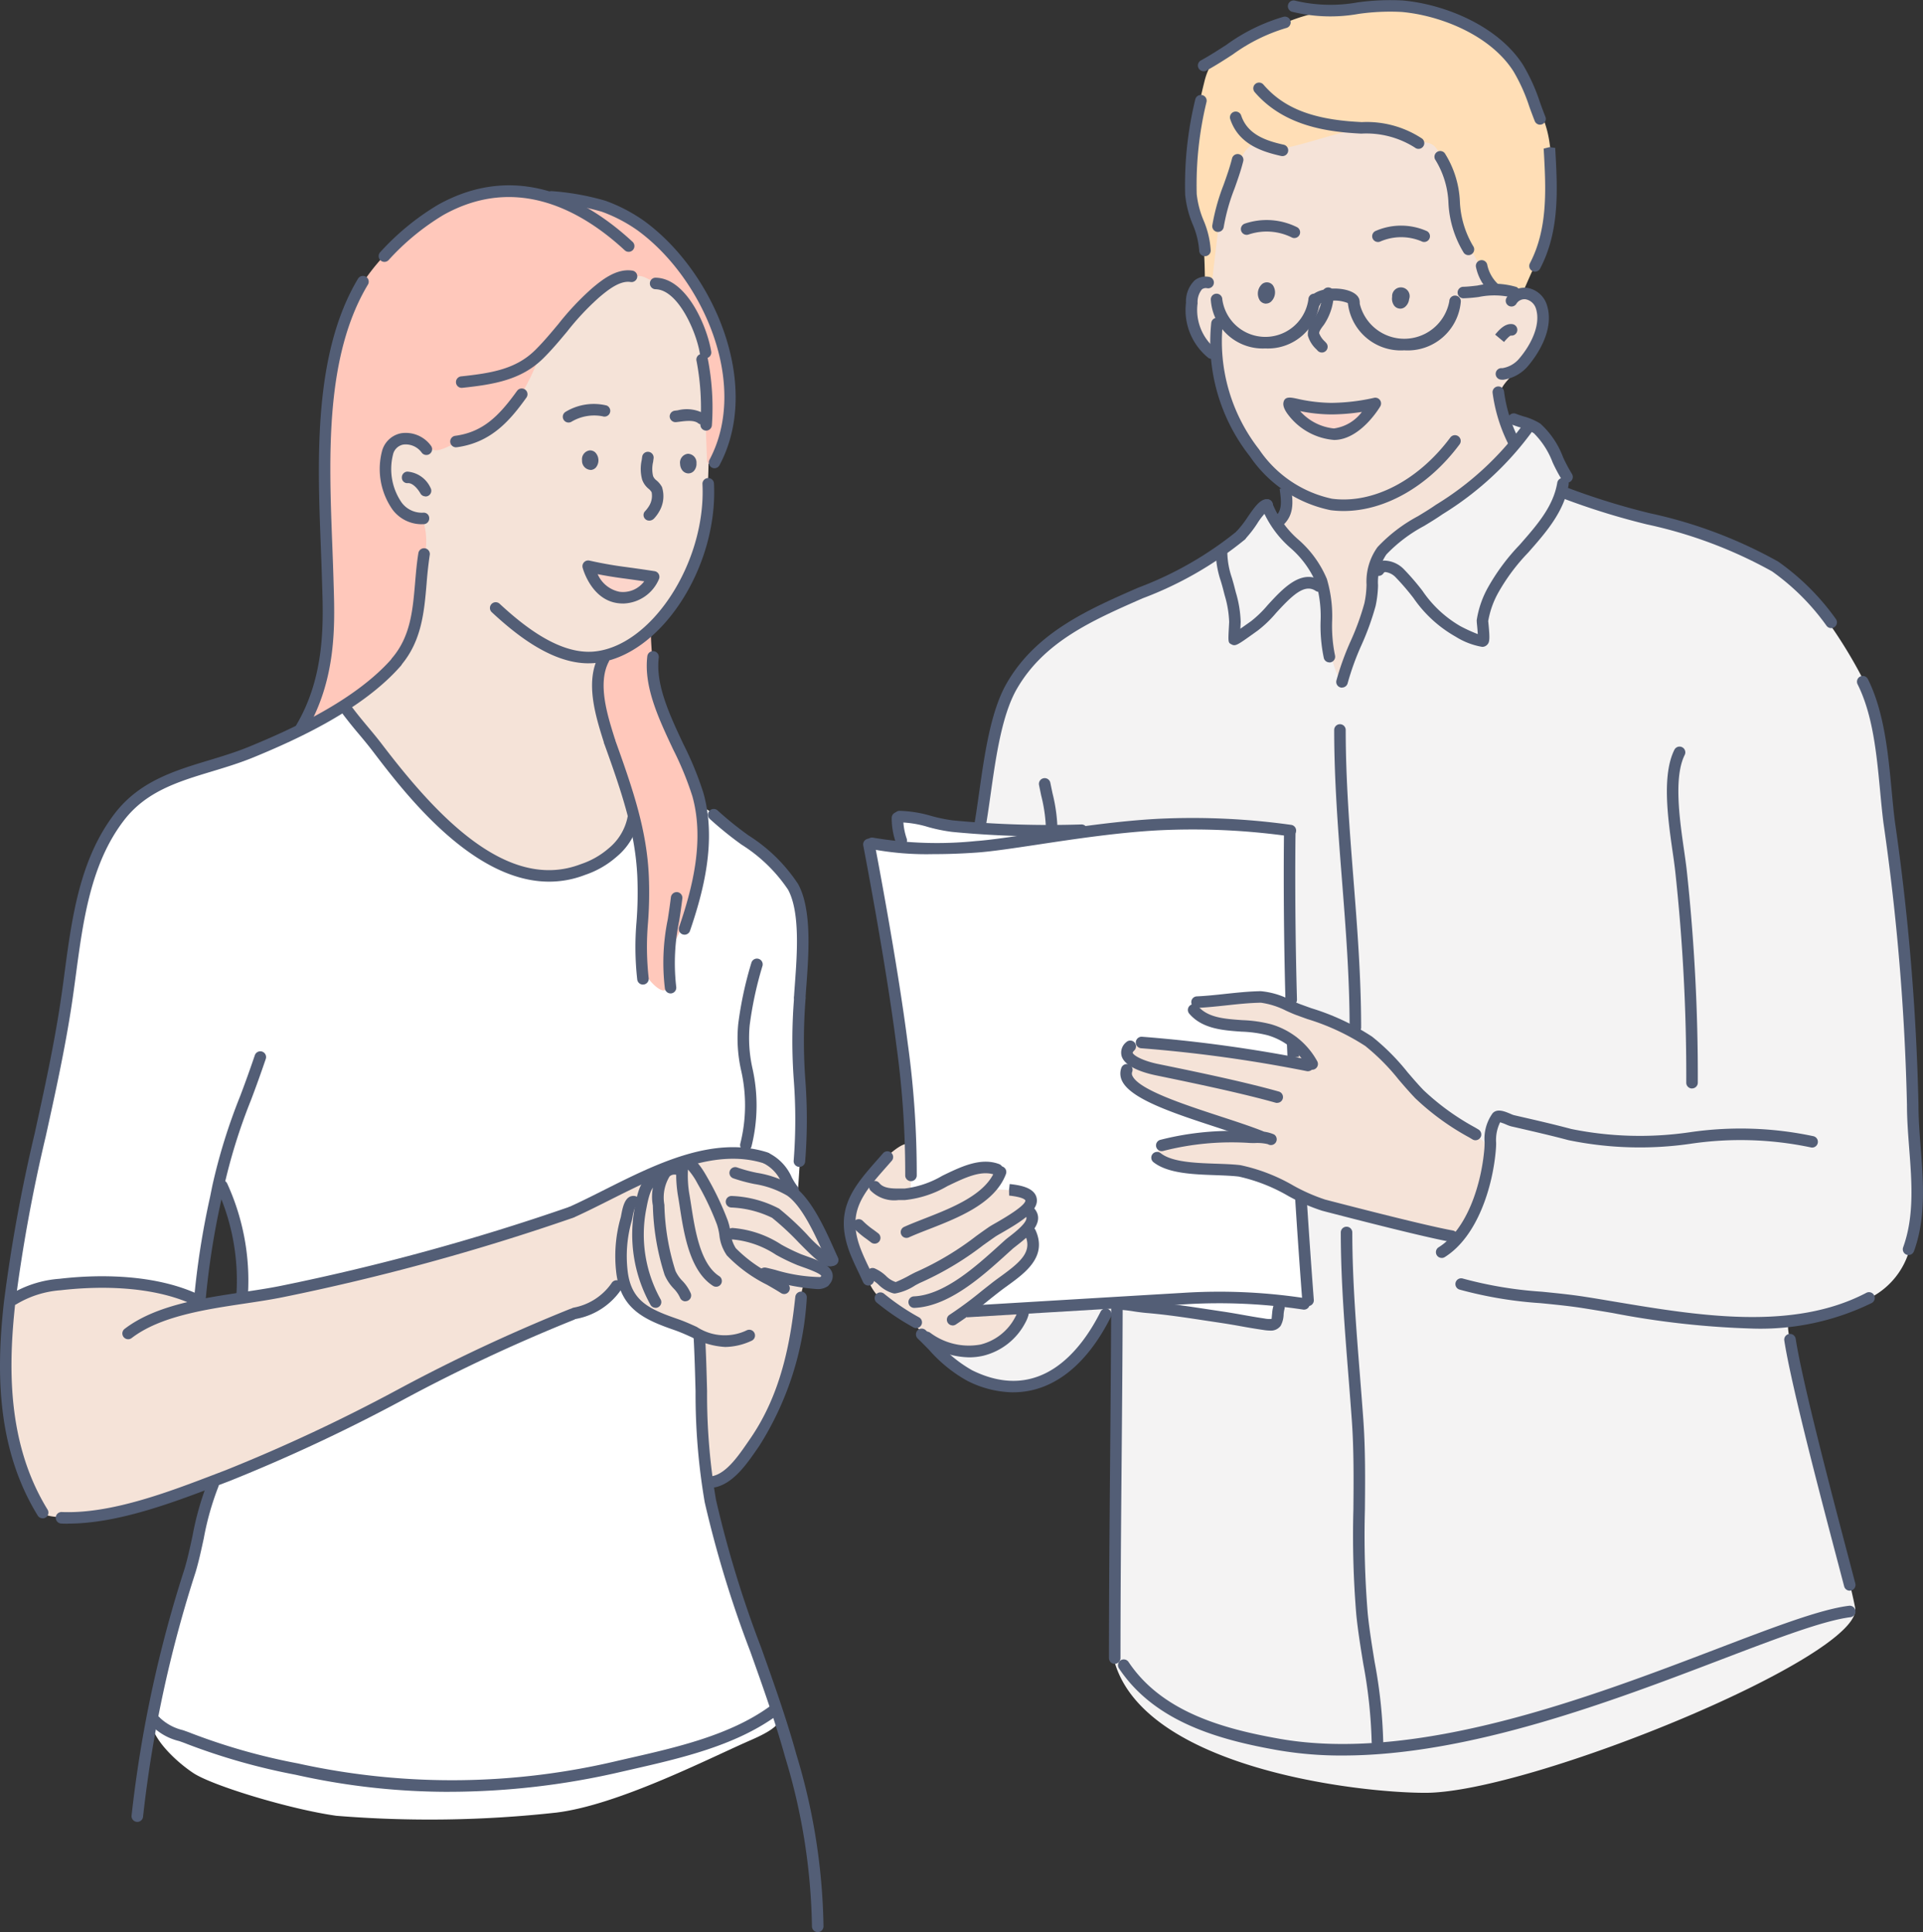 <svg data-name="グループ 3162" xmlns="http://www.w3.org/2000/svg" width="133.469" height="134.118" viewBox="0 0 133.469 134.118">
    <rect x="0" y="0" width="133.469" height="134.118" fill="#333333" stroke="none"/>
    <defs>
        <clipPath id="56jtzxfiea">
            <path data-name="長方形 1878" style="fill:none" d="M0 0h133.469v134.118H0z"/>
        </clipPath>
    </defs>
    <g data-name="グループ 3161" style="clip-path:url(#56jtzxfiea)">
        <path data-name="パス 4068" d="M295.615 239.455c0-8.372 5.539-13.806 10.174-13.806 2.313 0 6.434-1.151 9.088.006s3.685 4.624 3.685 8.818c0 2.807.371 8.8-1.046 12a14.875 14.875 0 0 1-3.985 5.247c-2.01 1.556 1.424 13.82-.11 14.9-2.147 1.51-9.583 9.178-15.409 2.778-3.672-4.034-5.237-10.094-5.231-14.357.009-6.235 2.833-10.612 2.833-15.585" transform="translate(-269.419 -207.174)" style="fill-rule:evenodd;fill:#f5e3d8"/>
        <path data-name="パス 4069" d="M5.654 1013.015a8.306 8.306 0 0 1 2.69-1 23.778 23.778 0 0 1 4.818-.3 21.656 21.656 0 0 1 4.813.876c.554.219.542.724 1.326.627s3.356-.539 4.606-.746 5.765-1.266 7.64-1.782 5.54-1.157 7.605-1.978 3.815-1.322 4.894-1.737a34.716 34.716 0 0 0 3.993-1.874 19.978 19.978 0 0 1 5.4-2.1 9.966 9.966 0 0 1 3.847-.1 2.762 2.762 0 0 1 1.855 1.065 23.832 23.832 0 0 0 1.382 2.014 14.309 14.309 0 0 1 1.48 2.584c.383.767.9 1.478.419 1.6s-.481.4-.251.712.327.641-.126.811-.838-.131-1.133.138-.267.026-.435.989a14.4 14.4 0 0 1-.511 3.616 23.8 23.8 0 0 1-1.213 3.713c-.523.916-1.013 2.026-1.612 2.884s-1.084 1.845-1.813 2.2-1.166.988-1.312.389-.259-3.059-.372-4.484.081-3.189-.032-4.112-.162-1.569-.744-1.8a30.511 30.511 0 0 1-3.3-1.553 7.232 7.232 0 0 1-1.457-1.505c-.227-.178-.486-.129-.777.291a2.969 2.969 0 0 1-1.7 1.132 27.937 27.937 0 0 0-3.045 1.2c-.912.4-4.441 1.913-5.969 2.672s-7.253 3.714-8.841 4.486-6.067 2.886-7.232 3.366a39.493 39.493 0 0 1-4.76 1.595 41.821 41.821 0 0 1-4.405 1.129c-.923.069-3.178.122-3.476-.254a13.191 13.191 0 0 1-1.65-3.4 17.484 17.484 0 0 1-.791-4.075 35 35 0 0 1-.1-4.388c.082-1.057.288-2.9.288-2.9" transform="translate(-4.905 -922.738)" style="fill-rule:evenodd;fill:#f5e3d8"/>
        <path data-name="パス 4070" d="M1035.413 109.689c0-1.227.445-1.835 1.008-1.994.667-.189.583-5.812 1.354-7.391 1.619-3.32 6.964-4.382 9.763-4.382 1.675 0 4.513.238 5.968 2.545 2.265 3.591 3.034 9.876 5.125 10.192a1.546 1.546 0 0 1 1.314 1.684 5.816 5.816 0 0 1-1.182 2.854c-.664.894-1.674 1.583-1.839 2.291-.353 1.512 1.035 3.318 1.064 3.721.65 9.1-8.114 18.74-11.63 18.74-2.583 0-9.948-8.668-5.142-13.067.882-.808 1.112-2.572.594-2.967-1.745-1.329-4.188-5.449-4.657-8.462-.14-.9-.773-.911-1.162-1.509a5.234 5.234 0 0 1-.577-2.255" transform="translate(-952.792 -88.268)" style="fill-rule:evenodd;fill:#f5e3d8"/>
        <path data-name="パス 4071" d="M741.843 995.911s1.352-1.232 1.418-.506.05 1.525.1 1.854 3-.694 4.084-.948 3.864-.2 4.516 1.364a8.414 8.414 0 0 1 .908 5.108c-.41 1.834.734 3.194-.663 4.673a7.131 7.131 0 0 1-5.382 2.042 4.458 4.458 0 0 1-3-1.568 13.572 13.572 0 0 0-2.15-1.69 3.31 3.31 0 0 1-1.338-1.786c-.554-1.214-1.217-1.93-1.22-3.172a3.935 3.935 0 0 1 .676-2.812 32.435 32.435 0 0 1 2.052-2.56" transform="translate(-680.136 -915.766)" style="fill-rule:evenodd;fill:#f5e3d8"/>
        <path data-name="パス 4072" d="M984.292 852.631s-1.531-.376-3.048-.774-3.984-.915-4.959-1.174a7.775 7.775 0 0 1-2.381-.64 20.694 20.694 0 0 0-3.59-1.734 7.627 7.627 0 0 0-2.945-.487c-1.488.08-3.164.819-4.619-.662s-3.264-2.935-3.133-5.37a8.153 8.153 0 0 1 2.454-5.307c.946-.826 1.741-3.037 3.659-3.21a8.838 8.838 0 0 1 5.72.827 57.838 57.838 0 0 1 5.435 2.575 19.137 19.137 0 0 1 3.523 2.479c1.038 1.034 3.683 3.29 4.1 3.646a14.752 14.752 0 0 1 1.893 1.636 5.662 5.662 0 0 1 .588 1.935c0 .519-2.7 6.261-2.7 6.261" transform="translate(-883.037 -766.654)" style="fill-rule:evenodd;fill:#f5e3d8"/>
        <path data-name="パス 4073" d="M1036.041 23.872s.33-2.845.44-3.726a18.621 18.621 0 0 1 .844-3.249c.4-1.212 1.138-2.735 1.781-2.625a4.1 4.1 0 0 0 1.67.275c1.138-.037 3.983-1.156 5.415-1.285s2.423-.2 3.506.5 1.725-.128 2.295 1.56a29.434 29.434 0 0 1 .973 4.057c.275 1.3 1.193 2.258 1.633 3.3s.257 1.505 1.1 1.652 1.4.477 1.725.294.257-.312 1.064-2.019a7.938 7.938 0 0 0 1.01-3.946 15.767 15.767 0 0 0-.019-4.461 7.478 7.478 0 0 0-.9-2.68c-.863-1.946-.7-2.166-1.817-3.323a8.73 8.73 0 0 0-3.562-2.551 23.215 23.215 0 0 0-3.927-.991 23.908 23.908 0 0 0-4.406.239 12.92 12.92 0 0 0-3.4.808 11.785 11.785 0 0 0-3.286 1.45c-1.414 1.01-2.24.955-2.68 2.845a39.16 39.16 0 0 0-.881 4.7 9.434 9.434 0 0 0 .074 3.818 15.274 15.274 0 0 1 .734 2.46c.11.734.129 2.827.129 2.827z" transform="translate(-951.925 -4.253)" style="fill:#ffdeb6;fill-rule:evenodd"/>
        <path data-name="パス 4074" d="M292.9 183.233a.289.289 0 0 1-.337-.3c0-.34-.075-1.788-.074-2.505s.09-2.942.016-3.66-.077-1.348-.164-1.854a6.857 6.857 0 0 0-1.465-3.115 5.632 5.632 0 0 0-1.914-1.206c-.988-.464-.819-.5-1.772-.375a4.906 4.906 0 0 0-2.6 1.239 16.569 16.569 0 0 0-1.967 2.2 16.274 16.274 0 0 0-1.77 2.279 15.656 15.656 0 0 1-1.447 2.875 5.839 5.839 0 0 1-2.132 2.087c-.92.4-1.407.607-2.047.835s-1.257.672-1.73.472-.663-.51-1.245-.656-1.321-.186-1.593.335a3.714 3.714 0 0 0-.388 2c.071.747.613 2.366 1.231 2.718s1.15.112 1.363.539a4.723 4.723 0 0 1 .076 2.546 38.789 38.789 0 0 1-.454 4.2 5.05 5.05 0 0 1-1.371 3.014 21.337 21.337 0 0 1-3.623 2.959 20.854 20.854 0 0 1-2.677 1.445c-.466.256-.029-.21.279-1.206a23.751 23.751 0 0 0 .961-3.625c.03-.719.332-4.192.214-5.766s-.355-4.154-.325-6.425a36.157 36.157 0 0 1 .371-6.751 27.427 27.427 0 0 1 1.406-5.237 14.421 14.421 0 0 1 2.77-3.887c1.464-1.519 2.378-2.729 4.6-3.423s2.914-1.1 4.557-.8a22.8 22.8 0 0 0 2.954.506 7.022 7.022 0 0 1 3.713.974 8.93 8.93 0 0 1 3.392 2.423 16.821 16.821 0 0 1 2.934 4.182 12.139 12.139 0 0 1 1.529 7.78 11.59 11.59 0 0 1-1.265 3.175" transform="translate(-243.497 -150.998)" style="fill:#ffc8bb;fill-rule:evenodd"/>
        <path data-name="パス 4075" d="M519.784 551.175a6.776 6.776 0 0 0 1.978-.907c.644-.533 1.532-1.2 1.511-.776s.058 1.22.121 2.313a9.507 9.507 0 0 0 .822 3.589c.62 1.391 1.478 2.692 1.83 3.768a12.055 12.055 0 0 1 .8 3.331c.074 1.318.449 1.857-.067 3.574s-.341 2.111-.922 3.149a10.457 10.457 0 0 0-1.2 3.279c-.255 1.281-.323 2.991-1.209 1.765s-.823-.914-.857-2.289.1-3.76.1-4.587a17.342 17.342 0 0 0-.372-4.6c-.452-1.443-.7-2.088-1.1-3.474s-.861-2.656-1.114-3.557a7.76 7.76 0 0 1-.555-2.782c.09-.957.226-1.8.226-1.8" transform="translate(-478.088 -505.52)" style="fill:#ffc8bb;fill-rule:evenodd"/>
        <path data-name="パス 4076" d="M1121.276 350.8a24.638 24.638 0 0 0 2.916.359 14.332 14.332 0 0 0 3.063-.359s-1.257 2.134-2.873 2.134-3.191-1.728-3.105-2.134" transform="translate(-1031.801 -322.8)" style="fill:#fcd5cb;fill-rule:evenodd"/>
        <path data-name="パス 4077" d="M511.628 492.568s1.071.254 2.4.431c1.161.154 2.141.307 2.141.307a2.374 2.374 0 0 1-2.423 1.432c-1.6-.2-2.119-2.169-2.119-2.169" transform="translate(-470.803 -453.264)" style="fill:#fcd5cb;fill-rule:evenodd"/>
        <path data-name="パス 4078" d="M846.014 416.1c.159-.543.679-2 .319-2.673-.411-.768-1.9-1.245-2.865-2.131a15.369 15.369 0 0 1-2.556-2.244 16.069 16.069 0 0 0-3.132-3.151 26.373 26.373 0 0 0-4.939-2.086c-.6-.21-1.261-.514-1.882-.778-.944-.4-3.415.283-4.752.3-.265 0-.421 1 .591 1.348 1.465.5 3 .3 4.032.514.423.086 1.939.951 2.039 1.706.078.579-.65.476-1.986.268-.653-.1-3.911-.561-5.7-.792-.679-.087-3-.337-3.625-.025-.334.166-.388.246-.271.8.082.395.181.535 0 .916-.154.323-.072.9.894 1.479a46.665 46.665 0 0 0 7.389 2.8 21.325 21.325 0 0 1-3.237.475c-.424.064-2.847.109-3.158 1.2-.094.333 1.286.667 2.97.885a32.594 32.594 0 0 1 3.264.2c.769.307-6.266 3.074-6.658 3.119-1.985.226-12.026-17.315-11.638-26.67.07-1.674.742-5.375.743-5.486.017-2.337 1.69-5.357 3.382-7.073 2.736-2.774 6.356-3.772 9.335-5.166a20.293 20.293 0 0 0 3.463-1.98 10.089 10.089 0 0 0 2.505-2.772c.255-.444.535.077.855.642.563.994 1.767 1.836 2.941 3.494a4.882 4.882 0 0 1 .761 3.219c.033 2.478.818 4.578 1.037 4.5.3-.106.583-1.694 1.355-3.388a21.48 21.48 0 0 0 1.08-4.885c.156-.69.879-1.143 1.407-1.565 1.1-.877 3.439-2.023 4.84-3.318.8-.741 2.573-1.879 3.187-2.932.182-.312-.718-1.808-.48-2.019.268-.239 1.168.209 1.893.442.751.241 1 .977 1.573 2.125.4.807.853 1.3.66 2.036-.11.417.042.564.668.772 2.048.68 5.79 1.662 8.915 2.6a20.2 20.2 0 0 1 6.626 3.534 33.1 33.1 0 0 1 4.457 6.5 17.25 17.25 0 0 1 1.41 5.084c.415 2.822.667 6.682 1.108 9.557.549 3.584.641 6.119 1 11.282.094 1.34-.028 3.174.043 4.825.144 3.366.632 5.582-.124 8.289a5.345 5.345 0 0 1-2.885 4.04 31.442 31.442 0 0 1-5.582 1.69c-.233.044-.073.851.337 2.958.66 3.394 3.608 13.7 4.214 16.861.637 3.326-22.547 12.846-29.826 12.846-4.78 0-19.262-1.723-21.533-8.944-.037-.115.088-6.657.011-10.932-.044-2.453.16-10.962.033-13.231-.023-.415-.076-.715-2.265 2.367a6.418 6.418 0 0 1-4.754 2.621 8.173 8.173 0 0 1-5.925-3.172c-.4-.492 1.36.629 3.434.589a4.574 4.574 0 0 0 2.813-2.021c2.729-6.276 16.774-8.754 18.8-8.715a9.215 9.215 0 0 1 2.163.61c2.78.766 8.932 2.249 9.078 2.277.62.12 1.833-2.543 2.15-3.638" transform="translate(-743.078 -333.824)" style="fill:#f4f3f3;fill-rule:evenodd"/>
        <path data-name="パス 4079" d="M31.953 614.167s1.72 2.269 2.771 3.607a34.634 34.634 0 0 0 4.682 5.016c1.337.979 3.248 2.58 4.347 2.77s3.249.693 4.443.048 2.938-1.577 3.344-2.436.478-.716.788.215a12.878 12.878 0 0 1 .43 3.726c-.024 1.218-.335 2.532-.263 3.774s-.072 1.338.454 2.079 1.409 1.433 1.433.478a13.151 13.151 0 0 1 .215-2.2 15 15 0 0 1 .955-2.031 16.837 16.837 0 0 0 1.075-3.367c.12-1.028.263-2.365.287-3.344s-.144-1.553.549-.86 1.839 1.337 2.795 2.2 2.665 2.152 3.041 3.2a8.153 8.153 0 0 1 .419 3.205c-.021 1.319-.251 4.42-.272 5.363s.063 2.367.1 4.126.042 5.363 0 6.138-.146 2.2-.146 2.2a7.437 7.437 0 0 1-.88-1.194 2.8 2.8 0 0 0-1.739-1.529 8.847 8.847 0 0 0-3.531-.09 28.772 28.772 0 0 0-5.678 2.1 36.2 36.2 0 0 1-4.109 2.027c-1.21.415-4.864 1.7-7.449 2.42s-6.961 1.854-8.623 2.25-5.792 1.183-6.267 1.193-.152-.186-.209-.852a20.116 20.116 0 0 0-.289-3.378 9.282 9.282 0 0 0-.975-2.977c-.349-.516-.515-.295-.624.5s-.571 2.464-.791 3.842-.35 2.353-.386 2.776-.037.183-.92-.092a13.42 13.42 0 0 0-3.994-.882 27.064 27.064 0 0 0-5.109.142 9.048 9.048 0 0 0-2.7.89c-.38.251-.485.158-.318-.9s.3-2.667.7-4.509 1.108-4.908 1.353-6 1.171-6.124 1.434-7.44a45.27 45.27 0 0 0 .7-4.474 35.169 35.169 0 0 1 .9-4.908 17.136 17.136 0 0 1 1.626-4.011 7.261 7.261 0 0 1 2.981-3.085 13.738 13.738 0 0 1 3.54-1.472 31.956 31.956 0 0 0 4.128-1.306c1.228-.52 2-.9 3.322-1.56s2.467-1.376 2.467-1.376" transform="translate(-8.038 -565.16)" style="fill:#fff;fill-rule:evenodd"/>
        <path data-name="パス 4080" d="M136.055 1131a46.732 46.732 0 0 0 4.684-1.9c1.674-.86 4.466-2.269 6.4-3.157s5.419-2.764 7.043-3.558 5.459-2.519 6.289-2.821a9.137 9.137 0 0 0 2.626-1.05c.631-.537 1.043-1.309 1.225-1.108s.941 1.388 1.41 1.622a20 20 0 0 0 2.365 1.149c.747.24 1.688.507 1.73.931s-.086 7.188.355 9.268 1.636 6.7 2.356 8.8 2.335 6.265 2.5 7.185 1.265 1.362-1.636 2.624-9.2 4.508-13.511 5.044a79.952 79.952 0 0 1-15.294.224c-3.238-.455-8.608-2.094-9.922-2.964s-3-2.546-2.9-3.67 1.133-4.929 1.434-6.061 1.289-4.184 1.627-5.65.615-2.755.805-3.62a5.583 5.583 0 0 1 .416-1.291" transform="translate(-121.254 -1028.211)" style="fill:#fff;fill-rule:evenodd"/>
        <path data-name="パス 4081" d="M759.506 736.051s.042-3.147-.085-4.912-.649-6.224-.9-8.13-.79-5.391-1.086-6.676-.664-3.43-.749-3.994.226-.607.706-.522.945 0 1.313.07.226.056.113-.536a6.166 6.166 0 0 1-.155-1.3c.014-.282.409-.254.734-.126a26.084 26.084 0 0 0 3.246.635c.62.043 2.921.24 4.064.24s3.134.1 3.783.085a17.58 17.58 0 0 0 3.106-.212 50.051 50.051 0 0 1 6.317-.414c1.119.04 4.555.351 5.157.447s.636.2.7.673.194 11.567.194 11.567-1.293-.431-1.6-.531a17.018 17.018 0 0 0-2.532.133 11.8 11.8 0 0 0-2.179.221c-.332.144-.631.243-.365.553a4.311 4.311 0 0 0 1.592.929c.376.066 1.693.1 2.19.177a10.23 10.23 0 0 1 2.312.586 1.541 1.541 0 0 1 .62 1.062c0 .3.211.9-.5.756s-6.545-1.018-7.937-1.1-2.789-.117-2.92.224.284.885.134 1.089-.554.4-.339.751a4 4 0 0 0 2.029 1.742c1.264.494 4.6 1.547 5.488 1.932s.836.5.129.487a16.213 16.213 0 0 0-3.278.292 7.4 7.4 0 0 0-1.945.6c-.19.2-.443.469.018.7a6.506 6.506 0 0 0 2.348.747 17.023 17.023 0 0 1 3.076.079 22.105 22.105 0 0 1 3.046 1.184c.883.358 1.206.432 1.28 1.017s.588 6.89.588 6.89a1.76 1.76 0 0 1-.916.171c-.435-.071-1.168-.142-1.216.2s-.145 1.245-.475 1.276-2.227-.273-3.867-.526-5.622-.754-6.413-.835-3.876.108-5.061.145-5.943.4-5.943.4 1.1-.966 1.7-1.417 1.482-1.017 1.882-1.41a3.963 3.963 0 0 0 1.032-1.865c-.037-.4-.323-.786-.172-1.075a1.31 1.31 0 0 0 .216-.9.994.994 0 0 1-.091-.728.864.864 0 0 0-.551-.975 14.81 14.81 0 0 0-2.077-.172c-.306.012.43-.606.453-.985s-.263-.824-1.234-.635a20.953 20.953 0 0 0-3.292 1.322 15.923 15.923 0 0 1-1.676.6" transform="translate(-696.291 -653.193)" style="fill:#fff;fill-rule:evenodd"/>
        <path data-name="パス 4082" d="M1061.567 289.858a6.934 6.934 0 0 1-.9-.058 8.945 8.945 0 0 1-5.6-3.735 12.816 12.816 0 0 1-2.68-9.275.4.4 0 0 1 .793.113 12.175 12.175 0 0 0 2.525 8.678 8.162 8.162 0 0 0 5.067 3.426c2.829.367 5.972-1.256 8.2-4.241a.4.4 0 1 1 .641.478c-2.169 2.908-5.178 4.614-8.04 4.614" transform="translate(-968.317 -254.387)" style="fill:#535e76"/>
        <path data-name="パス 4083" d="M1033.266 246.35a.4.4 0 0 1-.226-.07 4.261 4.261 0 0 1-1.553-3.826 2.057 2.057 0 0 1 .592-1.546 1.236 1.236 0 0 1 1-.253.4.4 0 0 1-.11.793.448.448 0 0 0-.376.077 1.406 1.406 0 0 0-.3.969 3.486 3.486 0 0 0 1.206 3.126.4.4 0 0 1-.226.73" transform="translate(-949.172 -221.438)" style="fill:#535e76"/>
        <path data-name="パス 4084" d="M1301.449 256.586a1.127 1.127 0 0 1-.15-.01.4.4 0 0 1 .109-.793 1.92 1.92 0 0 0 1.207-.7c.778-.917 1.485-2.3 1.139-3.418a.935.935 0 0 0-.711-.662.655.655 0 0 0-.661.326.4.4 0 0 1-.661-.452 1.451 1.451 0 0 1 1.442-.666 1.725 1.725 0 0 1 1.355 1.217c.556 1.8-.849 3.648-1.293 4.172a2.764 2.764 0 0 1-1.776.99" transform="translate(-1197.144 -230.226)" style="fill:#535e76"/>
        <path data-name="パス 4085" d="m1301.127 283.1-.615-.513c.233-.279.668-.8 1.195-.726a.4.4 0 0 1-.11.793c-.044.01-.177.1-.47.447m-.314-.249z" transform="translate(-1196.739 -259.361)" style="fill:#535e76"/>
        <path data-name="パス 4086" d="M1099.1 250.943c.026-.187.132-.326.239-.311s.171.178.146.364-.133.326-.239.311-.171-.178-.146-.364" transform="translate(-1011.395 -230.632)" style="fill:#fff;fill-rule:evenodd"/>
        <path data-name="パス 4087" d="M1094.648 247.09a.478.478 0 0 1-.071-.005.536.536 0 0 1-.353-.211.89.89 0 0 1 .159-1.149.525.525 0 0 1 .749.1.887.887 0 0 1-.158 1.148.54.54 0 0 1-.327.113m.235-.663z" transform="translate(-1006.779 -226.013)" style="fill:#535e76"/>
        <path data-name="パス 4088" d="M1215.8 255.286c.026-.187.133-.326.239-.311s.172.178.146.364-.133.326-.239.312-.172-.178-.146-.364" transform="translate(-1118.778 -234.628)" style="fill:#fff;fill-rule:evenodd"/>
        <path data-name="パス 4089" d="M1211.343 251.44a.473.473 0 0 1-.071-.005.534.534 0 0 1-.353-.212.814.814 0 0 1-.134-.6.609.609 0 1 1 1.178.163.817.817 0 0 1-.293.545.543.543 0 0 1-.326.113m.234-.664z" transform="translate(-1114.161 -230.017)" style="fill:#535e76"/>
        <path data-name="パス 4090" d="M1193.946 197.374a.4.4 0 0 1-.148-.772 4.415 4.415 0 0 1 3.552.021.4.4 0 1 1-.391.7 3.642 3.642 0 0 0-2.866.025.4.4 0 0 1-.148.028" transform="translate(-1098.307 -180.577)" style="fill:#535e76"/>
        <path data-name="パス 4091" d="M1083.216 192.69a.4.4 0 0 1-.2-.051 3.931 3.931 0 0 0-2.968-.2.4.4 0 1 1-.275-.751 4.728 4.728 0 0 1 3.634.252.4.4 0 0 1-.2.749" transform="translate(-993.375 -176.165)" style="fill:#535e76"/>
        <path data-name="パス 4092" d="M1138.449 254.562a.4.4 0 0 1-.3-.131l-.075-.082a2.079 2.079 0 0 1-.6-.962 1.608 1.608 0 0 1 .458-1.212 3.56 3.56 0 0 0 .562-1.644.4.4 0 1 1 .782-.172 4.023 4.023 0 0 1-.693 2.283c-.125.161-.349.453-.322.593a1.54 1.54 0 0 0 .4.57l.08.088a.4.4 0 0 1-.3.67" transform="translate(-1046.699 -230.092)" style="fill:#535e76"/>
        <path data-name="パス 4093" d="M1330.553 136.446a.4.4 0 0 1-.354-.586c1.273-2.43 1.111-5.241.955-7.959l.4-.1.4-.023-.4.023.4.051c.162 2.827.33 5.751-1.047 8.377a.4.4 0 0 1-.354.215" transform="translate(-1224.013 -117.585)" style="fill:#535e76"/>
        <path data-name="パス 4094" d="M1285.032 228.546a.4.4 0 0 1-.256-.093 3.364 3.364 0 0 1-1.089-1.851.4.4 0 0 1 .774-.2 2.548 2.548 0 0 0 .828 1.44.4.4 0 0 1-.257.708" transform="translate(-1181.244 -208.059)" style="fill:#535e76"/>
        <path data-name="パス 4095" d="M1299.761 340.516a.4.4 0 0 1-.355-.216 11.2 11.2 0 0 1-1.163-3.679.4.4 0 0 1 .791-.125 10.258 10.258 0 0 0 1.082 3.435.4.4 0 0 1-.355.585" transform="translate(-1194.645 -309.334)" style="fill:#535e76"/>
        <path data-name="パス 4096" d="M1106.789 426.4a.4.4 0 0 1-.253-.71c.568-.465.52-1.036.384-2.006l.789-.134-.4.056.4-.032c.135.966.275 1.964-.67 2.737a.4.4 0 0 1-.253.09" transform="translate(-1018.105 -389.752)" style="fill:#535e76"/>
        <path data-name="パス 4097" d="M847.823 481.634a.4.4 0 0 1-.068-.006.4.4 0 0 1-.328-.462c.119-.7.225-1.451.335-2.223.376-2.657.8-5.669 1.928-7.612 2.028-3.5 5.621-5.079 9.1-6.6a24.643 24.643 0 0 0 6.862-3.926.4.4 0 1 1 .541.59 25.224 25.224 0 0 1-7.082 4.069c-3.511 1.543-6.827 3-8.724 6.273-1.048 1.809-1.462 4.738-1.828 7.323-.11.781-.218 1.539-.338 2.246a.4.4 0 0 1-.394.333" transform="translate(-779.802 -423.933)" style="fill:#535e76"/>
        <path data-name="パス 4098" d="M1162.727 387.141a.4.4 0 0 1-.1-.012.4.4 0 0 1-.292-.485 18.946 18.946 0 0 1 1-2.762 17.766 17.766 0 0 0 .942-2.6 6.7 6.7 0 0 0 .149-1.289 4.079 4.079 0 0 1 .764-2.611 10.9 10.9 0 0 1 2.81-2.147c.431-.261.854-.518 1.239-.788a20.957 20.957 0 0 0 5.947-5.436.4.4 0 1 1 .666.444 21.883 21.883 0 0 1-6.153 5.648c-.4.279-.837.546-1.283.816a10.367 10.367 0 0 0-2.612 1.975 3.419 3.419 0 0 0-.58 2.14 7.5 7.5 0 0 1-.17 1.442 18.75 18.75 0 0 1-.981 2.712 18.285 18.285 0 0 0-.958 2.645.4.4 0 0 1-.388.3" transform="translate(-1069.579 -339.407)" style="fill:#535e76"/>
        <path data-name="パス 4099" d="M1101.673 445.57a.4.4 0 0 1-.388-.3 10.884 10.884 0 0 1-.226-2.523 8.367 8.367 0 0 0-.316-2.7 6.715 6.715 0 0 0-1.772-2.419 7.352 7.352 0 0 1-2.018-2.854.4.4 0 0 1 .76-.253 6.625 6.625 0 0 0 1.827 2.544 7.42 7.42 0 0 1 1.956 2.713 9.051 9.051 0 0 1 .364 2.964 10.118 10.118 0 0 0 .2 2.337.4.4 0 0 1-.292.485.392.392 0 0 1-.1.012" transform="translate(-1009.403 -399.59)" style="fill:#535e76"/>
        <path data-name="パス 4100" d="M1074.971 437.108a.4.4 0 0 1-.279-.687 7.143 7.143 0 0 0 .725-.941c.5-.724.866-1.247 1.338-1.247a.4.4 0 0 1 .042.8 4.719 4.719 0 0 0-.722.906 7.692 7.692 0 0 1-.825 1.059.4.4 0 0 1-.279.113" transform="translate(-988.825 -399.583)" style="fill:#535e76"/>
        <path data-name="パス 4101" d="M1058.846 483.783a.4.4 0 0 1-.182-.052c-.253-.126-.253-.126-.188-1.311l.013-.251a7.226 7.226 0 0 0-.314-1.86l-.089-.349c-.054-.217-.116-.426-.177-.633a6.436 6.436 0 0 1-.344-1.865.4.4 0 1 1 .8 0 5.714 5.714 0 0 0 .312 1.639c.063.217.128.437.185.664l.088.343a7.977 7.977 0 0 1 .339 2.064c0 .023-.006.138-.014.29 0 .055-.006.116-.01.179.192-.134.385-.273.5-.353s.208-.148.244-.173a7.665 7.665 0 0 0 1.144-1.108c1.06-1.157 2.377-2.6 3.781-1.664a.4.4 0 0 1-.444.666c-.772-.515-1.625.313-2.748 1.538a8.089 8.089 0 0 1-1.289 1.233c-.033.022-.114.081-.222.158-.9.644-1.182.842-1.382.842" transform="translate(-973.177 -438.995)" style="fill:#535e76"/>
        <path data-name="パス 4102" d="M1201.725 427.434a5.059 5.059 0 0 1-1.82-.7 8.8 8.8 0 0 1-2.934-2.685 16.522 16.522 0 0 0-1.224-1.426 1.188 1.188 0 0 0-.731-.38.162.162 0 0 0-.131.088.4.4 0 1 1-.666-.444.956.956 0 0 1 .718-.441 1.968 1.968 0 0 1 1.376.611 17.244 17.244 0 0 1 1.285 1.494 8.028 8.028 0 0 0 2.629 2.449 11.184 11.184 0 0 0 1.206.551 18.434 18.434 0 0 0-.056-.673 3.155 3.155 0 0 1-.019-.292 6.742 6.742 0 0 1 .78-2.269 14.532 14.532 0 0 1 2.193-2.955c1.2-1.367 2.343-2.66 2.619-4.321a.4.4 0 0 1 .79.131c-.314 1.888-1.582 3.327-2.808 4.719a13.713 13.713 0 0 0-2.077 2.784 6.207 6.207 0 0 0-.7 1.98 1.239 1.239 0 0 1 .017.147c.105 1.073.091 1.31-.088 1.488a.47.47 0 0 1-.361.146" transform="translate(-1098.865 -382.534)" style="fill:#535e76"/>
        <path data-name="パス 4103" d="M1315.737 364.39a.4.4 0 0 1-.333-.178 11.083 11.083 0 0 1-.664-1.242 5.718 5.718 0 0 0-1.3-2.018 3.684 3.684 0 0 0-.963-.408 8.297 8.297 0 0 1-.58-.2.4.4 0 0 1 .3-.743c.174.07.35.125.525.181a4.365 4.365 0 0 1 1.165.5 5.965 5.965 0 0 1 1.58 2.335 10.711 10.711 0 0 0 .609 1.148.4.4 0 0 1-.333.622" transform="translate(-1206.98 -330.879)" style="fill:#535e76"/>
        <path data-name="パス 4104" d="M1375.211 433.641a.4.4 0 0 1-.315-.153 16.1 16.1 0 0 0-3.786-3.783 31.376 31.376 0 0 0-8.695-3.265 49.891 49.891 0 0 1-5.82-1.805.4.4 0 0 1 .3-.743 49.248 49.248 0 0 0 5.727 1.774 31.982 31.982 0 0 1 8.911 3.358 16.759 16.759 0 0 1 3.993 3.97.4.4 0 0 1-.315.647" transform="translate(-1248.115 -390.041)" style="fill:#535e76"/>
        <path data-name="パス 4105" d="M1618.82 628.143a.4.4 0 0 1-.376-.537c.784-2.155.6-4.55.42-6.867-.076-1-.155-2.024-.155-3.015a161.983 161.983 0 0 0-1.635-19.6c-.087-.7-.156-1.426-.227-2.174-.245-2.6-.5-5.295-1.565-7.427a.4.4 0 0 1 .716-.358c1.133 2.266 1.405 5.158 1.646 7.71.07.74.137 1.462.223 2.15a162.577 162.577 0 0 1 1.641 19.7c0 .96.074 1.929.153 2.954.185 2.4.377 4.885-.467 7.2a.4.4 0 0 1-.376.263" transform="translate(-1486.353 -541.024)" style="fill:#535e76"/>
        <path data-name="パス 4106" d="M1451.607 673.249a.4.4 0 0 1-.4-.4 131.847 131.847 0 0 0-.768-14.7 41.737 41.737 0 0 0-.178-1.326c-.321-2.243-.763-5.316.122-7.086a.4.4 0 0 1 .716.358c-.773 1.546-.353 4.475-.045 6.614.072.5.137.961.181 1.351a132.785 132.785 0 0 1 .773 14.785.4.4 0 0 1-.4.4" transform="translate(-1334.169 -597.691)" style="fill:#535e76"/>
        <path data-name="パス 4107" d="M1249.409 976.347a.4.4 0 0 1-.213-.74c2.024-1.268 2.973-4.464 3.17-6.815.012-.139.016-.292.02-.453a3.027 3.027 0 0 1 .556-2.035c.32-.348.837-.129 1.252.045a1.813 1.813 0 0 0 .209.083l.363.084c1.2.276 2.443.561 3.646.883a23.917 23.917 0 0 0 8.21.224 24.291 24.291 0 0 1 8.595.276.4.4 0 1 1-.213.771 23.652 23.652 0 0 0-8.313-.249 24.532 24.532 0 0 1-8.485-.249c-1.19-.318-2.424-.6-3.618-.876l-.365-.083a2.527 2.527 0 0 1-.339-.125 3.453 3.453 0 0 0-.422-.156 2.785 2.785 0 0 0-.276 1.43c0 .176-.009.345-.023.5-.212 2.535-1.268 6-3.542 7.427a.4.4 0 0 1-.212.061" transform="translate(-1149.344 -889.028)" style="fill:#535e76"/>
        <path data-name="パス 4108" d="M1286.556 1115.5a59.925 59.925 0 0 1-9.721-1.082 225.97 225.97 0 0 0-2.016-.331c-.968-.153-1.985-.253-2.968-.35a28.263 28.263 0 0 1-5.638-.944.4.4 0 0 1 .238-.764 27.646 27.646 0 0 0 5.479.912c.994.1 2.022.2 3.014.357.658.1 1.334.217 2.023.332 5.8.97 12.375 2.069 17.485-.611a.4.4 0 0 1 .372.709 17.58 17.58 0 0 1-8.268 1.773" transform="translate(-1164.917 -1023.278)" style="fill:#535e76"/>
        <path data-name="パス 4109" d="M1055.932 872.6a.4.4 0 0 1-.207-.057l-.225-.136a17.643 17.643 0 0 1-3.757-2.731c-.381-.4-.756-.832-1.136-1.275a14.9 14.9 0 0 0-2.329-2.347 15.892 15.892 0 0 0-4.021-1.869l-.742-.268c-.22-.081-.467-.191-.727-.309a5.59 5.59 0 0 0-1.751-.557c-.8.014-1.612.1-2.4.186-.657.07-1.337.143-2.013.175a.4.4 0 0 1-.038-.8c.652-.031 1.321-.1 1.966-.171.807-.086 1.642-.175 2.472-.19a5.511 5.511 0 0 1 2.094.627c.241.109.471.212.675.287l.736.266a16.485 16.485 0 0 1 4.224 1.976 15.486 15.486 0 0 1 2.463 2.472c.37.431.734.856 1.105 1.24a17.028 17.028 0 0 0 3.591 2.6l.227.136a.4.4 0 0 1-.206.743" transform="translate(-953.522 -793.449)" style="fill:#535e76"/>
        <path data-name="パス 4110" d="M1041.867 878.153a.4.4 0 0 1-.347-.2 4.592 4.592 0 0 0-2.75-2.2 8.508 8.508 0 0 0-1.807-.249c-1.276-.09-2.721-.191-3.625-1.247a.4.4 0 0 1 .608-.521c.686.8 1.845.883 3.073.969a9.127 9.127 0 0 1 1.984.283 5.357 5.357 0 0 1 3.212 2.561.4.4 0 0 1-.347.6" transform="translate(-950.795 -803.892)" style="fill:#535e76"/>
        <path data-name="パス 4111" d="M999.867 904.278a.434.434 0 0 1-.082-.008 97.577 97.577 0 0 0-11.5-1.589.4.4 0 0 1-.368-.43.405.405 0 0 1 .43-.368 98.4 98.4 0 0 1 11.6 1.6.4.4 0 0 1-.081.792" transform="translate(-909.084 -829.917)" style="fill:#535e76"/>
        <path data-name="パス 4112" d="M986 909.593a.4.4 0 0 1-.109-.015c-2.336-.658-5.513-1.323-8.306-1.9-.637-.13-2.145-.522-2.382-1.343a.925.925 0 0 1 .323-.96.4.4 0 0 1 .555.577c-.084.081-.114.142-.11.16.054.186.7.562 1.775.781 2.807.574 6 1.243 8.363 1.908a.4.4 0 0 1-.109.786" transform="translate(-897.356 -833.033)" style="fill:#535e76"/>
        <path data-name="パス 4113" d="M984.192 931.077a.408.408 0 0 1-.147-.028c-.805-.318-1.814-.648-2.883-1-2.921-.956-5.941-1.944-6.552-3.212a1.148 1.148 0 0 1-.05-.915.4.4 0 1 1 .75.279.344.344 0 0 0 .021.289c.463.961 3.578 1.98 6.08 2.8 1.08.353 2.1.687 2.928 1.013a.4.4 0 0 1-.147.773" transform="translate(-896.728 -851.801)" style="fill:#535e76"/>
        <path data-name="パス 4114" d="M1005.96 984.994a.4.4 0 0 1-.088-.791 19.921 19.921 0 0 1 6.183-.578c.088.009.214.007.359.007a2.652 2.652 0 0 1 1.334.2.4.4 0 0 1-.43.675 3.176 3.176 0 0 0-.9-.078c-.182 0-.332 0-.439-.011a19.089 19.089 0 0 0-5.929.562.4.4 0 0 1-.088.01" transform="translate(-925.321 -905.085)" style="fill:#535e76"/>
        <path data-name="パス 4115" d="M1022.24 1008.306a.409.409 0 0 1-.072-.006c-1.883-.341-6.717-1.589-8.536-2.06l-.383-.1a13.135 13.135 0 0 1-2.357-1.028 11.936 11.936 0 0 0-3.424-1.343c-.465-.057-1.025-.077-1.618-.1-1.553-.054-3.313-.115-4.31-.9a.4.4 0 0 1 .5-.627c.79.626 2.41.682 3.841.732.61.021 1.188.041 1.688.1a12.418 12.418 0 0 1 3.688 1.423 12.7 12.7 0 0 0 2.195.966l.383.1c1.812.468 6.625 1.711 8.478 2.047a.4.4 0 0 1-.07.794" transform="translate(-921.482 -922.096)" style="fill:#535e76"/>
        <path data-name="パス 4116" d="M757.984 1013.239a2.313 2.313 0 0 1-1.924-.678.4.4 0 1 1 .627-.5c.312.393.979.38 1.576.372h.193a6.715 6.715 0 0 0 2.595-.884c1.309-.636 2.664-1.293 3.944-.812a.4.4 0 0 1-.281.75c-.96-.36-2.1.2-3.313.782a7.34 7.34 0 0 1-2.938.965h-.478" transform="translate(-695.65 -929.933)" style="fill:#535e76"/>
        <path data-name="パス 4117" d="M783.88 1019.54a.4.4 0 0 1-.166-.765c.416-.188.9-.376 1.408-.576 1.9-.742 4.268-1.666 4.909-3.373a.4.4 0 1 1 .749.281c-.767 2.041-3.317 3.037-5.368 3.837-.5.194-.964.376-1.367.559a.4.4 0 0 1-.166.036" transform="translate(-720.962 -933.61)" style="fill:#535e76"/>
        <path data-name="パス 4118" d="M743.357 1062.269a.4.4 0 0 1-.246-.084l-.3-.228a5.957 5.957 0 0 1-.854-.715.4.4 0 0 1 .586-.545 5.414 5.414 0 0 0 .742.615c.109.081.217.16.321.241a.4.4 0 0 1-.246.716" transform="translate(-682.651 -975.941)" style="fill:#535e76"/>
        <path data-name="パス 4119" d="M755.889 1037.627a.588.588 0 0 1-.126-.013 2.373 2.373 0 0 1-1.022-.6 2.07 2.07 0 0 0-.556-.385.4.4 0 0 1 .281-.749 2.72 2.72 0 0 1 .794.526 1.691 1.691 0 0 0 .675.426 9.225 9.225 0 0 0 .983-.48c.2-.106.368-.194.459-.231a20.363 20.363 0 0 0 4.166-2.5c.278-.2.557-.4.838-.593.1-.072.294-.182.53-.317 1.672-.957 2.023-1.365 2.024-1.538 0-.007-.036-.222-1.128-.344l-.007-.4.045-.4c.573.064 1.8.2 1.885 1.063.084.809-1.1 1.557-2.422 2.315-.209.12-.378.216-.47.28-.279.194-.556.391-.832.588a21.241 21.241 0 0 1-4.332 2.59c-.076.03-.215.106-.382.194a3.728 3.728 0 0 1-1.405.568" transform="translate(-693.766 -947.838)" style="fill:#535e76"/>
        <path data-name="パス 4120" d="M790.7 1057.238a.4.4 0 0 1-.018-.8c2.111-.1 4.3-2.083 5.905-3.534l.391-.354c.083-.074.2-.169.345-.278.371-.289 1.358-1.055 1.124-1.381a.4.4 0 1 1 .649-.467c.686.953-.594 1.946-1.282 2.481-.123.1-.229.177-.3.241l-.388.351c-1.691 1.533-4.007 3.632-6.406 3.741h-.02" transform="translate(-727.24 -966.452)" style="fill:#535e76"/>
        <path data-name="パス 4121" d="M824 1074.031a.4.4 0 0 1-.215-.738 26.785 26.785 0 0 0 2.225-1.647q.369-.293.74-.584c.187-.145.386-.289.587-.435 1.4-1.017 2.214-1.718 1.687-2.879a.4.4 0 0 1 .729-.331c.835 1.84-.706 2.958-1.945 3.857-.195.141-.387.281-.567.421-.246.19-.489.384-.733.577a27.277 27.277 0 0 1-2.293 1.7.4.4 0 0 1-.215.063" transform="translate(-757.88 -982.027)" style="fill:#535e76"/>
        <path data-name="パス 4122" d="M763.659 1126.8a.4.4 0 0 1-.181-.043 16.916 16.916 0 0 1-2.548-1.719.4.4 0 0 1 .489-.634 16.011 16.011 0 0 0 2.422 1.64.4.4 0 0 1-.181.757" transform="translate(-700.068 -1034.609)" style="fill:#535e76"/>
        <path data-name="パス 4123" d="M735.715 1011.018a.4.4 0 0 1-.364-.235l-.3-.641c-.206-.432-.419-.88-.6-1.336-1.18-3.039.2-4.606 1.948-6.589l.321-.365a.4.4 0 1 1 .6.527l-.322.367c-1.691 1.918-2.807 3.186-1.8 5.771.168.434.371.859.572 1.282.1.218.208.436.306.654a.4.4 0 0 1-.364.566" transform="translate(-675.445 -921.782)" style="fill:#535e76"/>
        <path data-name="パス 4124" d="M803.461 1144.167a7.249 7.249 0 0 1-3.214-.812 9.939 9.939 0 0 1-2.634-2.14c-.258-.265-.517-.53-.783-.782a.4.4 0 1 1 .55-.582c.274.26.54.532.806.8a9.221 9.221 0 0 0 2.415 1.982c4.8 2.371 7.65-1.53 8.919-4.066a.4.4 0 0 1 .716.358c-1.722 3.44-4.1 5.238-6.775 5.238" transform="translate(-733.132 -1047.517)" style="fill:#535e76"/>
        <path data-name="パス 4125" d="M804.561 1140.9a5.624 5.624 0 0 1-3.146-1.048.4.4 0 1 1 .45-.661 4.479 4.479 0 0 0 3.508.818 3.726 3.726 0 0 0 2.391-1.893 1.622 1.622 0 0 0 .156-.377.4.4 0 1 1 .771.215 2.451 2.451 0 0 1-.231.56 4.505 4.505 0 0 1-2.906 2.275 4.4 4.4 0 0 1-.992.112" transform="translate(-737.305 -1046.681)" style="fill:#535e76"/>
        <path data-name="パス 4126" d="M904.545 681.188h-.01a.4.4 0 0 1-.39-.41 10.671 10.671 0 0 0-.335-2.653l-.15-.728a.4.4 0 1 1 .785-.156l.149.719a11.425 11.425 0 0 1 .352 2.838.4.4 0 0 1-.4.39" transform="translate(-831.545 -622.904)" style="fill:#535e76"/>
        <path data-name="パス 4127" d="M964.988 1156.856a.4.4 0 0 1-.4-.4c0-4.511.04-9.106.078-13.55.032-3.621.063-7.239.074-10.846a.4.4 0 0 1 .4-.4.4.4 0 0 1 .4.4c-.011 3.609-.042 7.229-.074 10.851-.038 4.442-.078 9.035-.078 13.543a.4.4 0 0 1-.4.4" transform="translate(-887.619 -1041.36)" style="fill:#535e76"/>
        <path data-name="パス 4128" d="M1556.479 1178.221a.4.4 0 0 1-.387-.3l-.462-1.758c-1.125-4.271-3.219-12.223-3.693-15.306a.4.4 0 1 1 .791-.122c.468 3.042 2.555 10.967 3.676 15.224l.462 1.76a.4.4 0 0 1-.286.488.42.42 0 0 1-.1.013" transform="translate(-1428.095 -1067.803)" style="fill:#535e76"/>
        <path data-name="パス 4129" d="M988.055 1407.246a26.006 26.006 0 0 1-4.517-.373c-4.049-.715-8.523-1.948-11.008-5.676a.4.4 0 1 1 .666-.444c2.318 3.476 6.6 4.646 10.481 5.331 9.573 1.687 21.6-2.9 30.375-6.251 4-1.529 7.167-2.736 9.146-2.983a.4.4 0 1 1 .1.794c-1.884.236-5.163 1.488-8.961 2.937-7.543 2.879-17.461 6.664-26.283 6.664" transform="translate(-894.866 -1285.386)" style="fill:#535e76"/>
        <path data-name="パス 4130" d="M1101.6 76.451a.4.4 0 0 1-.256-.093 6.28 6.28 0 0 0-3.722-.965 31.45 31.45 0 0 1-.919-.062c-1.883-.166-4.6-.639-6.473-2.821a.4.4 0 0 1 .608-.521c1.3 1.512 3.126 2.3 5.935 2.545.29.025.589.043.895.06a6.961 6.961 0 0 1 4.189 1.149.4.4 0 0 1-.257.708" transform="translate(-1003.147 -66.117)" style="fill:#535e76"/>
        <path data-name="パス 4131" d="M1073.469 100.158a.418.418 0 0 1-.087-.009c-1.433-.318-2.973-.871-3.534-2.556a.4.4 0 1 1 .76-.253c.434 1.3 1.674 1.744 2.948 2.027a.4.4 0 0 1-.087.791" transform="translate(-984.461 -89.322)" style="fill:#535e76"/>
        <path data-name="パス 4132" d="M1137.757 8.658a.4.4 0 0 1-.371-.252 34.473 34.473 0 0 1-.379-1.009 12.149 12.149 0 0 0-1.1-2.446c-1.594-2.5-5.04-3.874-7.747-4.12a15.58 15.58 0 0 0-2.99.132 11.1 11.1 0 0 1-4.646-.151.4.4 0 1 1 .253-.759 10.574 10.574 0 0 0 4.309.114 16.4 16.4 0 0 1 3.146-.133c2.9.264 6.609 1.754 8.35 4.487a12.912 12.912 0 0 1 1.172 2.6c.12.328.239.657.37.985a.4.4 0 0 1-.371.549" transform="translate(-1030.864 -.001)" style="fill:#535e76"/>
        <path data-name="パス 4133" d="M1250.082 138.607a.4.4 0 0 1-.326-.168 7.287 7.287 0 0 1-1.06-3.45 6.138 6.138 0 0 0-.891-2.969.4.4 0 0 1 .641-.481 6.819 6.819 0 0 1 1.043 3.347 6.585 6.585 0 0 0 .919 3.089.4.4 0 0 1-.326.633" transform="translate(-1148.164 -120.896)" style="fill:#535e76"/>
        <path data-name="パス 4134" d="M1054.83 139.383a.389.389 0 0 1-.057 0 .4.4 0 0 1-.34-.453 14.391 14.391 0 0 1 .786-2.82c.21-.59.428-1.2.584-1.827a.4.4 0 1 1 .777.194c-.166.665-.39 1.294-.606 1.9a13.51 13.51 0 0 0-.748 2.664.4.4 0 0 1-.4.344" transform="translate(-970.291 -123.286)" style="fill:#535e76"/>
        <path data-name="パス 4135" d="M1032.017 93.865a.4.4 0 0 1-.4-.4 5.661 5.661 0 0 0-.454-1.82 7.074 7.074 0 0 1-.519-2.055 25.071 25.071 0 0 1 .7-6.6.4.4 0 1 1 .78.177 24.318 24.318 0 0 0-.678 6.387 6.53 6.53 0 0 0 .473 1.819 6.3 6.3 0 0 1 .5 2.092.4.4 0 0 1-.4.4" transform="translate(-948.386 -76.081)" style="fill:#535e76"/>
        <path data-name="パス 4136" d="M1042.342 18.234a.4.4 0 0 1-.192-.751c.631-.346 1.211-.722 1.773-1.085a12.846 12.846 0 0 1 3.957-1.944.4.4 0 0 1 .2.776 12.218 12.218 0 0 0-3.719 1.84c-.573.371-1.166.755-1.823 1.116a.4.4 0 0 1-.192.049" transform="translate(-958.8 -13.288)" style="fill:#535e76"/>
        <path data-name="パス 4137" d="M754.1 753.338h-.013a.4.4 0 0 1-.387-.412 64.569 64.569 0 0 0-.62-9.063c-.719-5.665-2.276-13.742-2.292-13.823a.4.4 0 0 1 .786-.152c.016.081 1.577 8.183 2.3 13.874a65.535 65.535 0 0 1 .626 9.188.4.4 0 0 1-.4.388" transform="translate(-690.872 -671.348)" style="fill:#535e76"/>
        <path data-name="パス 4138" d="M1127.351 1044.363a.4.4 0 0 1-.4-.369s-.24-3.048-.5-7.168a.4.4 0 0 1 .374-.425.415.415 0 0 1 .425.374c.264 4.113.5 7.156.5 7.157a.4.4 0 0 1-.367.43h-.032" transform="translate(-1036.563 -953.701)" style="fill:#535e76"/>
        <path data-name="パス 4139" d="m1119.36 902.794-.048-1.109a.4.4 0 0 1 .384-.416.394.394 0 0 1 .417.384l.045 1.051-.4.072z" transform="translate(-1029.997 -829.352)" style="fill:#535e76"/>
        <path data-name="パス 4140" d="M1117.2 731.763a.4.4 0 0 1-.4-.389c-.177-6.509-.1-11.554-.1-11.6a.4.4 0 0 1 .4-.394h.006a.4.4 0 0 1 .394.407c0 .05-.08 5.078.1 11.569a.4.4 0 0 1-.389.411z" transform="translate(-1027.582 -661.973)" style="fill:#535e76"/>
        <path data-name="パス 4141" d="M758.271 714.081a20.511 20.511 0 0 1-4.4-.359.4.4 0 0 1 .188-.778 26.543 26.543 0 0 0 7.125.229c.992-.07 2.45-.289 4.139-.543 2.561-.385 5.747-.864 8.618-1.006a49.4 49.4 0 0 1 9.12.428.4.4 0 0 1-.128.79 48.109 48.109 0 0 0-8.953-.419c-2.831.139-5.995.615-8.538 1-1.706.256-3.179.478-4.2.55-1.12.079-2.11.109-2.972.109" transform="translate(-693.437 -654.793)" style="fill:#535e76"/>
        <path data-name="パス 4142" d="m840.489 1125.514-.048-.8s9.7-.584 15.067-.9a39.373 39.373 0 0 1 8.445.372.4.4 0 0 1-.142.788 39 39 0 0 0-8.256-.361c-5.364.318-15.066.9-15.066.9" transform="translate(-773.378 -1034.072)" style="fill:#535e76"/>
        <path data-name="パス 4143" d="M788.332 707.127c-2.285 0-4.535-.106-6.717-.317a11.393 11.393 0 0 1-1.649-.333 7.423 7.423 0 0 0-1.982-.331h-.012a.4.4 0 0 1-.012-.8 8.558 8.558 0 0 1 2.2.355 10.612 10.612 0 0 0 1.529.312 70.271 70.271 0 0 0 8.884.279h.013a.4.4 0 0 1 .012.8q-1.139.035-2.269.034" transform="translate(-715.525 -649.063)" style="fill:#535e76"/>
        <path data-name="パス 4144" d="M776.276 708.842a.4.4 0 0 1-.376-.262 5.11 5.11 0 0 1-.288-1.7.4.4 0 0 1 .389-.412.41.41 0 0 1 .412.388 4.362 4.362 0 0 0 .239 1.449.4.4 0 0 1-.238.514.4.4 0 0 1-.138.024" transform="translate(-713.722 -650.095)" style="fill:#535e76"/>
        <path data-name="パス 4145" d="M976.185 1131.443a3 3 0 0 1-.442-.041 45.377 45.377 0 0 1-1.552-.256 46.982 46.982 0 0 0-1.384-.232l-1.108-.167c-1.391-.211-2.705-.411-4.071-.525a14.13 14.13 0 0 1-.893-.111 9.179 9.179 0 0 0-1.289-.127.4.4 0 0 1 0-.8 9.841 9.841 0 0 1 1.4.136c.283.041.566.083.844.106 1.392.116 2.781.326 4.125.53l1.1.166c.47.069.938.152 1.407.235.491.087.983.175 1.474.245a1.56 1.56 0 0 0 .506.027c0-.022.02-.251.035-.388a2.533 2.533 0 0 1 .09-.517.4.4 0 1 1 .76.254 2 2 0 0 0-.053.345 1.727 1.727 0 0 1-.208.792.844.844 0 0 1-.749.328" transform="translate(-888.042 -1039.081)" style="fill:#535e76"/>
        <path data-name="パス 4146" d="M606.354 313.086h-.006a.4.4 0 0 1-.394-.406 17.3 17.3 0 0 0-.265-4.408.4.4 0 0 1 .764-.237 17.61 17.61 0 0 1 .3 4.657.4.4 0 0 1-.4.394" transform="translate(-557.341 -283.196)" style="fill:#535e76"/>
        <path data-name="パス 4147" d="M433.006 428.725c-2.576 0-5.051-2-6.717-3.547a.4.4 0 1 1 .544-.587c1.638 1.516 4.1 3.5 6.488 3.322 4.029-.314 7.858-6.182 7.59-11.628a.4.4 0 1 1 .8-.04c.294 5.941-3.831 12.115-8.326 12.465-.127.01-.252.014-.378.014" transform="translate(-392.156 -382.681)" style="fill:#535e76"/>
        <path data-name="パス 4148" d="M333.233 382.858a2.527 2.527 0 0 1-2.039-1.013 4.917 4.917 0 0 1-.739-4.026 1.7 1.7 0 0 1 1.342-1.277 2.161 2.161 0 0 1 2.067.873.4.4 0 1 1-.646.473 1.368 1.368 0 0 0-1.28-.558.9.9 0 0 0-.715.709 4.1 4.1 0 0 0 .6 3.311 1.746 1.746 0 0 0 1.5.707.381.381 0 0 1 .417.382.4.4 0 0 1-.381.417h-.128" transform="translate(-303.949 -346.469)" style="fill:#535e76"/>
        <path data-name="パス 4149" d="M351.168 411.912a.4.4 0 0 1-.349-.2c-.2-.356-.558-.743-.873-.719a.378.378 0 0 1-.417-.382.4.4 0 0 1 .381-.418 1.927 1.927 0 0 1 1.608 1.127.4.4 0 0 1-.349.6" transform="translate(-321.637 -377.456)" style="fill:#535e76"/>
        <path data-name="パス 4150" d="M511.283 396.985c-.006-.155.063-.284.156-.289s.174.118.181.273-.062.284-.156.289-.174-.118-.181-.273" transform="translate(-470.485 -365.042)" style="fill:#fff;fill-rule:evenodd"/>
        <path data-name="パス 4151" d="M506.835 393.045a.625.625 0 0 1-.573-.654.619.619 0 0 1 .54-.7.54.54 0 0 1 .376.141.792.792 0 0 1 .047 1.046.524.524 0 0 1-.365.174h-.024" transform="translate(-465.864 -360.428)" style="fill:#535e76"/>
        <path data-name="パス 4152" d="M596.551 400.045c-.007-.155.063-.284.156-.288s.174.118.181.274-.063.284-.156.288-.174-.118-.181-.273" transform="translate(-548.949 -367.858)" style="fill:#fff;fill-rule:evenodd"/>
        <path data-name="パス 4153" d="M592.112 396.107a.546.546 0 0 1-.451-.256.781.781 0 0 1-.124-.4.618.618 0 0 1 .537-.706.608.608 0 0 1 .6.653.742.742 0 0 1-.176.535.521.521 0 0 1-.364.173h-.022" transform="translate(-544.334 -363.246)" style="fill:#535e76"/>
        <path data-name="パス 4154" d="M489.976 352.451a.4.4 0 0 1-.2-.749 3.777 3.777 0 0 1 2.836-.434.4.4 0 0 1-.278.75 3.079 3.079 0 0 0-2.165.381.4.4 0 0 1-.2.052" transform="translate(-450.51 -323.121)" style="fill:#535e76"/>
        <path data-name="パス 4155" d="M584.739 357.182a.4.4 0 0 1-.251-.089c-.288-.232-.879-.157-1.312-.1l-.217.026a.408.408 0 0 1-.441-.354.4.4 0 0 1 .355-.441l.2-.025a2.514 2.514 0 0 1 1.914.274.4.4 0 0 1-.251.712" transform="translate(-536.034 -327.716)" style="fill:#535e76"/>
        <path data-name="パス 4156" d="M557.808 397.771a.388.388 0 0 1-.31-.621 2.276 2.276 0 0 0 .3-.385 1.33 1.33 0 0 0 .184-.965.89.89 0 0 0-.2-.231 1.423 1.423 0 0 1-.46-.652 2.831 2.831 0 0 1-.031-1.33l.034-.242a.4.4 0 0 1 .794.1l-.035.258a2.11 2.11 0 0 0 0 .977.69.69 0 0 0 .237.3 1.586 1.586 0 0 1 .38.462 2.084 2.084 0 0 1-.187 1.687 2.505 2.505 0 0 1-.356.488.465.465 0 0 1-.345.155" transform="translate(-512.755 -361.633)" style="fill:#535e76"/>
        <path data-name="パス 4157" d="M340.558 485.365a.4.4 0 0 1-.306-.658c1.259-1.493 1.412-3.3 1.576-5.223.056-.664.114-1.35.223-2.018a.4.4 0 1 1 .789.128 28.76 28.76 0 0 0-.215 1.957c-.166 1.958-.338 3.983-1.762 5.671a.4.4 0 0 1-.306.142" transform="translate(-313.015 -439.058)" style="fill:#535e76"/>
        <path data-name="パス 4158" d="M516.181 574.859a.4.4 0 0 1-.382-.281l-.027-.087c-.542-1.725-1.282-4.088-.346-5.878a.4.4 0 0 1 .71.371c-.782 1.5-.1 3.677.4 5.268l.027.087a.4.4 0 0 1-.263.5.4.4 0 0 1-.12.018" transform="translate(-473.886 -523.043)" style="fill:#535e76"/>
        <path data-name="パス 4159" d="M2.959 630.706a.4.4 0 0 1-.341-.19c-2.985-4.848-2.826-10.434-2.353-14.758A111.419 111.419 0 0 1 2.4 604.022c.651-2.961 1.323-6.023 1.787-9.074.1-.678.2-1.37.288-2.069.522-3.906 1.062-7.944 3.5-11.111 1.708-2.221 4.149-2.959 6.51-3.673.926-.28 1.884-.57 2.8-.947 3.059-1.257 7.418-3.261 9.938-6.145a.4.4 0 0 1 .6.527c-2.632 3.012-7.1 5.071-10.236 6.359-.954.391-1.93.687-2.875.973-2.343.708-4.556 1.377-6.107 3.395-2.306 3-2.831 6.928-3.339 10.729-.094.7-.187 1.4-.291 2.084-.467 3.076-1.143 6.152-1.8 9.126a110.848 110.848 0 0 0-2.124 11.65C.6 620.042.441 625.455 3.3 630.1a.4.4 0 0 1-.341.61" transform="translate(0 -525.314)" style="fill:#535e76"/>
        <path data-name="パス 4160" d="M49.34 1153.406c-.158 0-.314 0-.47-.01a.4.4 0 1 1 .033-.8c3.417.14 7.428-1.394 10.646-2.626l.739-.282a117.672 117.672 0 0 0 11.92-5.582 118.061 118.061 0 0 1 11.957-5.6.4.4 0 1 1 .284.748 117.508 117.508 0 0 0-11.874 5.561 118.471 118.471 0 0 1-12 5.618l-.737.281c-3.144 1.2-7.024 2.687-10.494 2.687" transform="translate(-44.616 -1047.639)" style="fill:#535e76"/>
        <path data-name="パス 4161" d="M106.84 1058.948a.4.4 0 0 1-.244-.718c2.135-1.639 5.37-2.124 8.224-2.552.929-.14 1.807-.271 2.608-.434a156.2 156.2 0 0 0 20-5.472.4.4 0 0 1 .261.757 157.027 157.027 0 0 1-20.1 5.5c-.821.168-1.709.3-2.649.442-2.758.413-5.883.882-7.855 2.395a.4.4 0 0 1-.244.083" transform="translate(-97.946 -965.986)" style="fill:#535e76"/>
        <path data-name="パス 4162" d="M169.048 932.283h-.029a.4.4 0 0 1-.371-.427 56.166 56.166 0 0 1 1.123-7.208l.152-.755a39.906 39.906 0 0 1 1.94-6.251 85.94 85.94 0 0 0 1.014-2.826.4.4 0 0 1 .76.253 85.23 85.23 0 0 1-1.024 2.852 39.3 39.3 0 0 0-1.9 6.129l-.152.757a55.5 55.5 0 0 0-1.109 7.106.4.4 0 0 1-.4.372" transform="translate(-155.19 -841.566)" style="fill:#535e76"/>
        <path data-name="パス 4163" d="M622.143 717.183h-.026a.4.4 0 0 1-.374-.425c.017-.269.038-.557.06-.86.156-2.124.37-5.032-.474-6.583a10.808 10.808 0 0 0-3.237-3.132l-.36-.264a24.98 24.98 0 0 1-1.828-1.508.4.4 0 1 1 .535-.595 24.084 24.084 0 0 0 1.77 1.459l.357.262a11.386 11.386 0 0 1 3.469 3.4c.955 1.758.732 4.8.569 7.024-.023.3-.043.586-.06.853a.4.4 0 0 1-.4.375" transform="translate(-566.634 -647.56)" style="fill:#535e76"/>
        <path data-name="パス 4164" d="M641.933 847.317a.4.4 0 0 1-.385-.509 10.922 10.922 0 0 0 .044-5.116 10.159 10.159 0 0 1-.189-3.19 25.544 25.544 0 0 1 .916-4.25.4.4 0 1 1 .755.264 25.284 25.284 0 0 0-.88 4.106 9.611 9.611 0 0 0 .188 2.942 11.736 11.736 0 0 1-.063 5.462.4.4 0 0 1-.385.292" transform="translate(-590.163 -767.435)" style="fill:#535e76"/>
        <path data-name="パス 4165" d="M189.872 1034.914h-.038a.4.4 0 0 1-.362-.435 15.3 15.3 0 0 0-1.369-7.246.4.4 0 1 1 .721-.347 16.181 16.181 0 0 1 1.445 7.667.4.4 0 0 1-.4.363" transform="translate(-173.057 -944.736)" style="fill:#535e76"/>
        <path data-name="パス 4166" d="M114.811 1310.111h-.037a.4.4 0 0 1-.362-.435 86.539 86.539 0 0 1 3.678-17.131c.212-.712.377-1.472.551-2.278a20.142 20.142 0 0 1 1.062-3.742.4.4 0 1 1 .733.322 19.506 19.506 0 0 0-1.013 3.589c-.17.784-.346 1.6-.566 2.336a85.79 85.79 0 0 0-3.648 16.977.4.4 0 0 1-.4.364" transform="translate(-105.28 -1183.646)" style="fill:#535e76"/>
        <path data-name="パス 4167" d="M611.864 1198.577a.4.4 0 0 1-.4-.394 42.338 42.338 0 0 0-1.859-11.744c-.683-2.469-1.57-4.956-2.429-7.361a77.613 77.613 0 0 1-3.155-10.338 44.6 44.6 0 0 1-.636-7.709c-.033-1.23-.066-2.5-.139-3.844a.4.4 0 0 1 .378-.422.377.377 0 0 1 .421.378c.074 1.352.108 2.631.14 3.867a43.287 43.287 0 0 0 .621 7.57 76.778 76.778 0 0 0 3.125 10.229c.863 2.419 1.756 4.92 2.446 7.417a43.036 43.036 0 0 1 1.888 11.945.4.4 0 0 1-.394.406z" transform="translate(-555.109 -1064.459)" style="fill:#535e76"/>
        <path data-name="パス 4168" d="M150.911 1489.93a48.39 48.39 0 0 1-10.426-1.126l-.258-.057a44.036 44.036 0 0 1-7.537-2.135c-.166-.069-.356-.135-.556-.206a3.969 3.969 0 0 1-1.974-1.141.4.4 0 1 1 .65-.467 3.492 3.492 0 0 0 1.589.852c.214.075.419.147.6.221a42.769 42.769 0 0 0 7.4 2.092l.258.057a49.663 49.663 0 0 0 21.968-.256l.735-.168c3.273-.745 6.981-1.591 9.719-3.559a.4.4 0 1 1 .467.65c-2.868 2.063-6.662 2.927-10.009 3.69l-.733.168a52.954 52.954 0 0 1-11.893 1.383" transform="translate(-119.704 -1365.551)" style="fill:#535e76"/>
        <path data-name="パス 4169" d="M493.168 1002.847a.4.4 0 0 1-.165-.765c.774-.35 1.569-.749 2.41-1.172 3.536-1.776 7.546-3.787 11.3-2.591a.4.4 0 1 1-.242.763c-3.449-1.1-7.3.836-10.7 2.543-.849.426-1.651.829-2.439 1.186a.4.4 0 0 1-.165.036" transform="translate(-453.447 -918.326)" style="fill:#535e76"/>
        <path data-name="パス 4170" d="M495.5 1116.405a.4.4 0 0 1-.109-.786 4.122 4.122 0 0 0 2.65-1.7.4.4 0 1 1 .7.395 4.851 4.851 0 0 1-3.128 2.078.4.4 0 0 1-.109.015" transform="translate(-455.596 -1024.846)" style="fill:#535e76"/>
        <path data-name="パス 4171" d="M664.152 1104.1a14.98 14.98 0 0 1-3.058-.555c-.26-.064-.476-.117-.622-.148a.4.4 0 0 1 .166-.783c.152.032.378.088.648.155a11.44 11.44 0 0 0 3.156.5.393.393 0 0 1 .555.071.408.408 0 0 1-.074.568 1.235 1.235 0 0 1-.771.191" transform="translate(-607.478 -1014.62)" style="fill:#535e76"/>
        <path data-name="パス 4172" d="M639.019 1072.3a.4.4 0 0 1-.295-.671.289.289 0 0 0 .055-.076c-.082-.183-.945-.49-1.314-.622l-.337-.123a13.586 13.586 0 0 1-1.493-.72 6.528 6.528 0 0 0-2.992-1.063.378.378 0 0 1-.418-.382.4.4 0 0 1 .382-.417 7.239 7.239 0 0 1 3.4 1.156 13.2 13.2 0 0 0 1.4.678l.323.117c.783.279 1.67.595 1.822 1.208a.828.828 0 0 1-.242.786.4.4 0 0 1-.295.129" transform="translate(-581.776 -982.987)" style="fill:#535e76"/>
        <path data-name="パス 4173" d="M638.507 1045.294c-.546 0-1.239-.7-2.19-1.663a18.894 18.894 0 0 0-1.845-1.712 7.127 7.127 0 0 0-2.833-.714.4.4 0 1 1 .033-.8 7.676 7.676 0 0 1 3.283.875 19.475 19.475 0 0 1 1.931 1.788 8.637 8.637 0 0 0 1.587 1.411.4.4 0 0 1 .415.678.6.6 0 0 1-.381.136" transform="translate(-580.884 -957.386)" style="fill:#535e76"/>
        <path data-name="パス 4174" d="M641.673 1022.058a.4.4 0 0 1-.365-.235l-.2-.442c-.612-1.376-1.537-3.456-2.6-4.192a6.469 6.469 0 0 0-2.26-.8 11.241 11.241 0 0 1-1.482-.4.4.4 0 0 1 .283-.749 10.406 10.406 0 0 0 1.375.372 7.047 7.047 0 0 1 2.541.926c1.246.864 2.226 3.067 2.874 4.525l.2.437a.4.4 0 0 1-.2.529.4.4 0 0 1-.165.036" transform="translate(-583.879 -934.199)" style="fill:#535e76"/>
        <path data-name="パス 4175" d="M664.388 1005.915a.4.4 0 0 1-.3-.141 4.628 4.628 0 0 1-.492-.768 2.677 2.677 0 0 0-1.167-1.313.4.4 0 0 1 .319-.734 3.39 3.39 0 0 1 1.548 1.659 4.2 4.2 0 0 0 .4.638.4.4 0 0 1-.3.659" transform="translate(-609.345 -922.897)" style="fill:#535e76"/>
        <path data-name="パス 4176" d="M689.688 875.551h-.043a.4.4 0 0 1-.356-.441 36.288 36.288 0 0 0 .011-5.533 37.362 37.362 0 0 1 .018-5.766.41.41 0 0 1 .44-.355.4.4 0 0 1 .356.44 36.852 36.852 0 0 0-.014 5.642 36.856 36.856 0 0 1-.015 5.657.4.4 0 0 1-.4.358" transform="translate(-634.202 -794.553)" style="fill:#535e76"/>
        <path data-name="パス 4177" d="M616.495 1137.173a.4.4 0 0 1-.086-.791c.96-.21 1.8-1.44 2.42-2.339l.16-.233c2.176-3.141 2.81-6.754 3.144-9.873a.408.408 0 0 1 .44-.355.4.4 0 0 1 .356.44 21.478 21.478 0 0 1-3.281 10.244l-.159.23c-.692 1.008-1.639 2.389-2.908 2.667a.4.4 0 0 1-.086.009" transform="translate(-566.933 -1033.924)" style="fill:#535e76"/>
        <path data-name="パス 4178" d="M595.639 1015.315a.4.4 0 0 1-.216-.063c-.288-.185-.622-.376-.971-.577a10.117 10.117 0 0 1-2.79-2.038 3.018 3.018 0 0 1-.524-1.437 4.121 4.121 0 0 0-.165-.708 19.482 19.482 0 0 0-1.35-2.846 4.807 4.807 0 0 0-.662-.973 7.838 7.838 0 0 0 .074 1.574c.048.268.095.568.145.888.267 1.728.633 4.094 1.949 4.938a.4.4 0 1 1-.431.674c-1.62-1.039-2.017-3.611-2.308-5.489a35.784 35.784 0 0 0-.141-.868c0-.019-.321-1.952.159-2.47a.548.548 0 0 1 .453-.173c.573.062 1.034.75 1.448 1.485a20.431 20.431 0 0 1 1.414 2.98 4.793 4.793 0 0 1 .2.849 2.352 2.352 0 0 0 .358 1.073 9.616 9.616 0 0 0 2.565 1.847c.361.208.707.406 1 .6a.4.4 0 0 1-.216.737" transform="translate(-541.211 -925.49)" style="fill:#535e76"/>
        <path data-name="パス 4179" d="M569.945 1021.4a.4.4 0 0 1-.375-.261 2.261 2.261 0 0 0-.44-.63 3.133 3.133 0 0 1-.628-.947 17.014 17.014 0 0 1-.814-4.811 3.309 3.309 0 0 1 .607-2.6 1.286 1.286 0 0 1 1.059-.336.4.4 0 0 1 .356.441.408.408 0 0 1-.44.355.489.489 0 0 0-.422.12 2.805 2.805 0 0 0-.36 1.97 16.3 16.3 0 0 0 .766 4.578 2.426 2.426 0 0 0 .482.7 2.9 2.9 0 0 1 .585.875.4.4 0 0 1-.236.515.391.391 0 0 1-.139.025" transform="translate(-522.375 -931.069)" style="fill:#535e76"/>
        <path data-name="パス 4180" d="M551.306 1031.205a.4.4 0 0 1-.36-.225 9.994 9.994 0 0 1-1.082-6.722l.036-.185c.135-.717.385-2.211 1.508-2.093a.4.4 0 0 1-.086.8c-.243-.026-.45.462-.635 1.446l-.039.2a9.249 9.249 0 0 0 1.019 6.209.4.4 0 0 1-.36.575" transform="translate(-505.808 -940.425)" style="fill:#535e76"/>
        <path data-name="パス 4181" d="M542.769 1050.836a5.422 5.422 0 0 1-2.307-.662c-.39-.178-.793-.362-1.259-.523-2.055-.712-3.653-1.449-3.99-3.871a9.753 9.753 0 0 1 .3-3.95c.009-.034.019-.089.031-.157.1-.52.254-1.384.918-1.319a.4.4 0 0 1 .047.788 3.249 3.249 0 0 0-.178.677 3.95 3.95 0 0 1-.044.217 8.856 8.856 0 0 0-.284 3.634c.276 1.985 1.491 2.543 3.46 3.224.5.174.941.375 1.329.551a3.526 3.526 0 0 0 3.47.231.4.4 0 1 1 .32.733 4.48 4.48 0 0 1-1.815.427" transform="translate(-492.427 -957.336)" style="fill:#535e76"/>
        <path data-name="パス 4182" d="M397.283 243.312a.4.4 0 0 1-.042-.8c2.081-.224 3.778-.5 5.115-1.819.575-.567 1.1-1.2 1.614-1.814a19.043 19.043 0 0 1 2.339-2.484c.625-.524 1.67-1.4 2.8-1.221a.4.4 0 1 1-.127.79c-.765-.125-1.637.608-2.158 1.044a18.174 18.174 0 0 0-2.239 2.383c-.523.628-1.064 1.277-1.666 1.872-1.519 1.5-3.43 1.812-5.592 2.044h-.044" transform="translate(-365.214 -216.388)" style="fill:#535e76"/>
        <path data-name="パス 4183" d="M392.366 342.052a.4.4 0 0 1-.055-.8c1.883-.264 2.99-1.342 4.265-3.116a.4.4 0 0 1 .65.467c-1.12 1.558-2.413 3.106-4.8 3.442a.4.4 0 0 1-.056 0" transform="translate(-360.689 -311.003)" style="fill:#535e76"/>
        <path data-name="パス 4184" d="M569.138 247.173a.4.4 0 0 1-.394-.335c-.252-1.54-1.53-4.427-3.075-4.454a.4.4 0 0 1-.393-.407.391.391 0 0 1 .407-.393c2.134.037 3.561 3.356 3.85 5.124a.4.4 0 0 1-.33.46.409.409 0 0 1-.066.005" transform="translate(-520.17 -222.306)" style="fill:#535e76"/>
        <path data-name="パス 4185" d="M329.7 166.52a.4.4 0 0 1-.288-.677 17.544 17.544 0 0 1 3.985-3.274c5.543-3.107 10.416-.324 13.527 2.559a.4.4 0 1 1-.544.587c-2.916-2.7-7.468-5.319-12.592-2.448a16.859 16.859 0 0 0-3.8 3.13.4.4 0 0 1-.288.123" transform="translate(-303.019 -148.341)" style="fill:#535e76"/>
        <path data-name="パス 4186" d="M257.326 271.764a.4.4 0 0 1-.344-.6c2-3.382 1.888-7.049 1.8-9.726l-.015-.48c-.021-.747-.051-1.521-.081-2.316-.228-5.929-.512-13.308 2.587-18.474a.4.4 0 0 1 .686.412c-2.976 4.961-2.709 11.905-2.474 18.031.031.8.06 1.574.082 2.324l.014.478c.088 2.776.206 6.577-1.917 10.16a.4.4 0 0 1-.344.2" transform="translate(-236.424 -220.823)" style="fill:#535e76"/>
        <path data-name="パス 4187" d="M486.363 185.5a.392.392 0 0 1-.188-.047.4.4 0 0 1-.166-.541c2.765-5.2-.4-12.559-4.972-15.91a10.473 10.473 0 0 0-2.5-1.31 17.189 17.189 0 0 0-3.526-.63.4.4 0 0 1 .048-.8 17.846 17.846 0 0 1 3.725.667 11.26 11.26 0 0 1 2.722 1.426c4.835 3.544 8.162 11.37 5.2 16.931a.4.4 0 0 1-.353.212" transform="translate(-436.766 -152.995)" style="fill:#535e76"/>
        <path data-name="パス 4188" d="M565.176 586.248a.408.408 0 0 1-.13-.021.4.4 0 0 1-.249-.508c.886-2.588 1.791-5.959.922-9.079a22.023 22.023 0 0 0-1.337-3.257c-1.005-2.136-2.044-4.344-1.792-6.454a.4.4 0 1 1 .794.095c-.224 1.882.765 3.985 1.721 6.019a22.52 22.52 0 0 1 1.384 3.383c.928 3.332-.013 6.856-.936 9.553a.4.4 0 0 1-.378.27" transform="translate(-517.663 -521.366)" style="fill:#535e76"/>
        <path data-name="パス 4189" d="M528.17 657.91a.4.4 0 0 1-.4-.355 20.252 20.252 0 0 1-.05-3.994 26.345 26.345 0 0 0 .056-3.166c-.141-3.027-1.035-5.709-2.283-9.169a.4.4 0 0 1 .753-.271c1.272 3.526 2.183 6.264 2.328 9.4a27.017 27.017 0 0 1-.056 3.254 19.533 19.533 0 0 0 .047 3.854.4.4 0 0 1-.353.443h-.045" transform="translate(-483.542 -589.565)" style="fill:#535e76"/>
        <path data-name="パス 4190" d="M577.319 783.067a.4.4 0 0 1-.394-.336 14.927 14.927 0 0 1 .2-4.812c.077-.5.154-1.012.216-1.533a.411.411 0 0 1 .444-.35.4.4 0 0 1 .35.445 45.356 45.356 0 0 1-.22 1.559 14.364 14.364 0 0 0-.206 4.564.4.4 0 0 1-.331.459.391.391 0 0 1-.064.005" transform="translate(-530.776 -714.109)" style="fill:#535e76"/>
        <path data-name="パス 4191" d="M311.744 625.676c-5.333 0-10.03-6.159-12.2-9.006-.358-.47-.684-.859-1.006-1.244a30.815 30.815 0 0 1-1.094-1.362.4.4 0 0 1 .641-.48c.377.5.72.913 1.067 1.328.33.394.663.792 1.029 1.272 3.728 4.888 8.66 10.245 13.775 8.274a5.685 5.685 0 0 0 1.93-1.1 3.766 3.766 0 0 0 1.29-2.086.4.4 0 0 1 .8.092 4.472 4.472 0 0 1-1.535 2.576 6.383 6.383 0 0 1-2.192 1.265 6.885 6.885 0 0 1-2.5.471" transform="translate(-273.635 -564.476)" style="fill:#535e76"/>
        <path data-name="パス 4192" d="M7.15 1112.228a.4.4 0 0 1-.216-.737 7.632 7.632 0 0 1 3.4-1.084c2.158-.253 6.274-.452 9.582 1.051a.4.4 0 0 1-.331.728c-3.13-1.421-7.079-1.225-9.158-.984a6.911 6.911 0 0 0-3.064.963.4.4 0 0 1-.216.063" transform="translate(-6.211 -1021.64)" style="fill:#535e76"/>
        <path data-name="パス 4193" d="M1119.75 348.814a4.442 4.442 0 0 1-3.11-1.668c-.466-.575-.406-.856-.387-.949.092-.425.5-.338.929-.248a11.246 11.246 0 0 0 2.378.291 14.033 14.033 0 0 0 2.967-.347.4.4 0 0 1 .441.592c-.056.095-1.394 2.331-3.218 2.331m-2.342-2a3.627 3.627 0 0 0 2.342 1.2 2.913 2.913 0 0 0 1.943-1.148 14.165 14.165 0 0 1-2.133.174 11.261 11.261 0 0 1-2.152-.228" transform="translate(-1027.169 -318.275)" style="fill:#535e76"/>
        <path data-name="パス 4194" d="M509.437 490.541a2.848 2.848 0 0 1-.354-.022c-1.845-.228-2.433-2.373-2.457-2.464a.4.4 0 0 1 .479-.492c.011 0 1.068.252 2.362.424 1.165.155 2.149.308 2.149.308a.4.4 0 0 1 .309.547 2.773 2.773 0 0 1-2.488 1.7m-1.769-2.04a2.108 2.108 0 0 0 1.513 1.224A1.83 1.83 0 0 0 510.9 489c-.392-.058-.943-.137-1.543-.217a29.006 29.006 0 0 1-1.692-.279" transform="translate(-466.187 -448.648)" style="fill:#535e76"/>
        <path data-name="パス 4195" d="M1161.959 651.448a.4.4 0 0 1-.4-.4c0-3.45-.271-6.917-.533-10.269-.264-3.381-.538-6.877-.538-10.385a.4.4 0 1 1 .8 0c0 3.477.272 6.958.536 10.323s.535 6.85.535 10.331a.4.4 0 0 1-.4.4" transform="translate(-1067.887 -579.723)" style="fill:#535e76"/>
        <path data-name="パス 4196" d="M1168.769 1103.277a.4.4 0 0 1-.4-.4 33.983 33.983 0 0 0-.585-5.42c-.181-1.113-.369-2.263-.483-3.413a66.922 66.922 0 0 1-.2-7.276c.019-2.037.037-4.142-.109-6.2a415.643 415.643 0 0 0-.236-3.085c-.26-3.287-.53-6.687-.53-9.948a.4.4 0 0 1 .8 0c0 3.23.268 6.613.527 9.885.082 1.037.163 2.07.237 3.091.15 2.088.13 4.21.111 6.263a66.561 66.561 0 0 0 .194 7.189c.112 1.126.3 2.264.477 3.365a34.543 34.543 0 0 1 .6 5.549.4.4 0 0 1-.4.4" transform="translate(-1073.167 -981.983)" style="fill:#535e76"/>
        <path data-name="パス 4197" d="M1056.9 259.329a3.611 3.611 0 0 1-3.787-3.4.4.4 0 0 1 .8 0 3.016 3.016 0 0 0 5.974 0 .4.4 0 0 1 .8 0 3.612 3.612 0 0 1-3.788 3.4" transform="translate(-969.076 -235.143)" style="fill:#535e76"/>
        <path data-name="パス 4198" d="M1176.177 260.97a3.694 3.694 0 0 1-3.926-3.4.4.4 0 0 1 .8 0 3.179 3.179 0 0 0 6.251 0 .4.4 0 1 1 .8 0 3.694 3.694 0 0 1-3.925 3.4" transform="translate(-1078.711 -236.653)" style="fill:#535e76"/>
        <path data-name="パス 4199" d="M1141.875 252.357a.4.4 0 0 1-.389-.308 2.546 2.546 0 0 0-1.926 0 .4.4 0 0 1-.789-.092c0-1.24 3.5-1.24 3.5 0a.4.4 0 0 1-.4.4" transform="translate(-1047.902 -230.997)" style="fill:#535e76"/>
        <path data-name="パス 4200" d="M1268.255 247.951a.4.4 0 0 1 0-.8c.243 0 .6-.041.969-.084a5.463 5.463 0 0 1 2.716.1.4.4 0 0 1-.358.716 5.344 5.344 0 0 0-2.265-.021 10.256 10.256 0 0 1-1.062.089" transform="translate(-1166.687 -227.245)" style="fill:#535e76"/>
    </g>
</svg>

